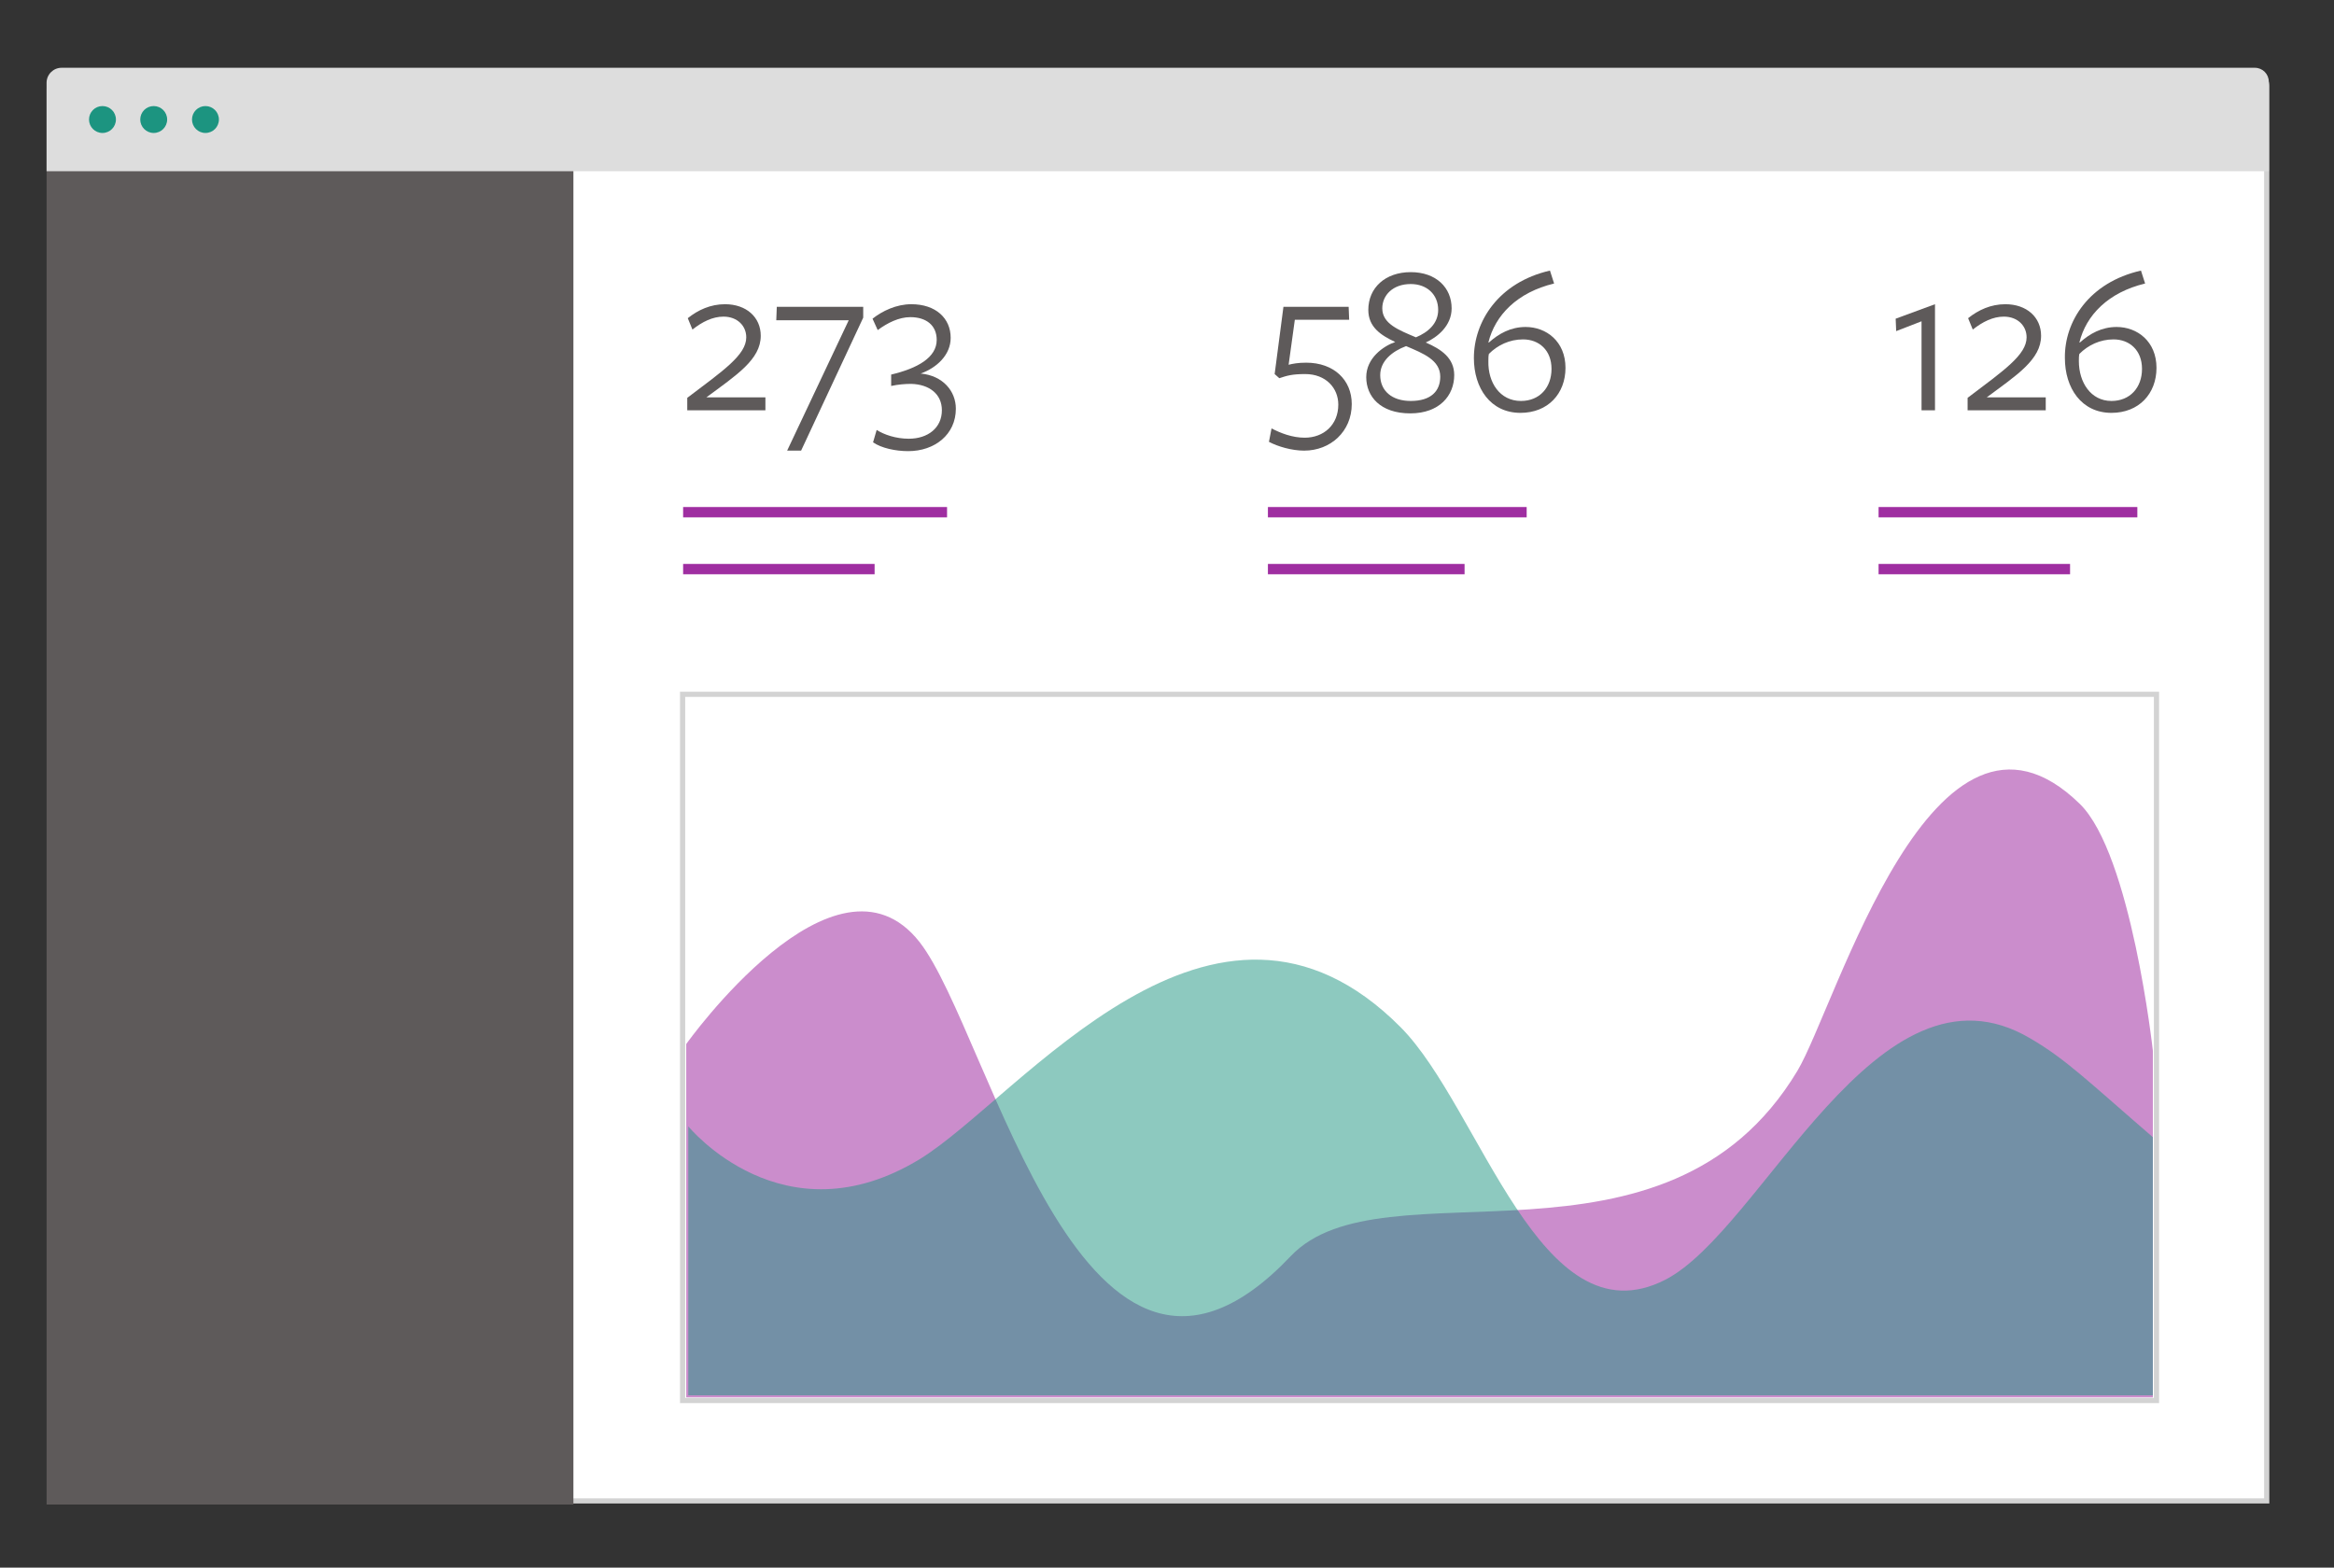 <?xml version="1.0" encoding="utf-8"?>
<!-- Generator: Adobe Illustrator 20.0.0, SVG Export Plug-In . SVG Version: 6.00 Build 0)  -->
<svg version="1.1" id="Layer_1" xmlns="http://www.w3.org/2000/svg" xmlns:xlink="http://www.w3.org/1999/xlink" x="0px" y="0px"
	 viewBox="0 0 451 303" style="enable-background:new 0 0 451 303;" xml:space="preserve">
<rect x="0" y="0" width="451" height="303" fill="#333333" stroke="none"/>
<style type="text/css">
	.st0{fill:#FFFFFF;stroke:#D3D3D3;stroke-miterlimit:10;}
	.st1{fill:#5E5A5A;}
	.st2{fill:#DDDDDD;}
	.st3{fill:#1C9480;}
	.st4{fill:none;stroke:#D3D3D3;stroke-miterlimit:10;}
	.st5{opacity:0.54;fill:#9F2EA1;}
	.st6{opacity:0.5;fill:#1C9480;}
	.st7{fill:#5E5A5A;stroke:#9F2EA1;stroke-width:2;stroke-miterlimit:10;}
</style>
<path class="st0" d="M438,290.1H9.8V16.8c0-1.6,1.3-2.9,2.9-2.9h422.6c1.5,0,2.7,1.2,2.7,2.7V290.1z"/>
<path class="st1" d="M110.8,290.8H9V17.3c0-1.4,1.2-2.6,2.6-2.6h99.2V290.8z"/>
<path class="st2" d="M438.4,33.1H9V16c0-1.6,1.3-2.9,2.9-2.9h423.8c1.5,0,2.7,1.2,2.7,2.7V33.1z"/>
<circle class="st3" cx="19.8" cy="23.1" r="2.6"/>
<circle class="st3" cx="29.7" cy="23.1" r="2.6"/>
<circle class="st3" cx="39.7" cy="23.1" r="2.6"/>
<rect x="131.9" y="134.2" class="st4" width="284.8" height="136.5"/>
<path class="st5" d="M132.6,201.8c0,0,28.8-40.5,45.1-19.7c13.8,17.7,31.7,102.9,71.7,60.7c17.8-18.8,72.4,6.6,97.9-35.8
	c7.5-12.5,26.3-79.3,54.6-51.6c9.9,9.7,14.1,47.7,14.1,47.7v67H132.6V201.8z"/>
<path class="st6" d="M133,217.7c0,0,18.3,22.5,44.8,6.3c19.3-11.9,56.7-61.9,92.9-25.4c15.4,15.6,26.9,61,51,48.8
	c18.9-9.6,41-64.2,70.6-46.7c6.9,4,11.4,8.5,23.7,19.1v49.9H133V217"/>
<g>
	<path class="st1" d="M132.8,79.3v-2.4c7-5.3,11.4-8.3,11.4-11.7c0-2.2-1.7-4-4.4-4c-2.1,0-4.1,1-6,2.5l-0.9-2.2
		c2-1.6,4.4-2.7,7.2-2.7c4.1,0,6.9,2.5,6.9,6.1c0,4.6-4.7,7.6-10.5,11.9c0.1,0,11.4,0,11.4,0v2.5H132.8z"/>
	<path class="st1" d="M150,61.9l0.1-2.6h16.7v2.1l-12,25.7h-2.7L164,61.9H150z"/>
	<path class="st1" d="M184.7,79c0,5-4.1,8.2-9.2,8.2c-2.5,0-5.2-0.6-6.8-1.7l0.7-2.4c1.4,0.9,3.7,1.7,6.2,1.7c3.7,0,6.4-2.1,6.4-5.5
		c0-3.2-2.5-5-5.9-5.1c-1.2,0-2.5,0.1-3.9,0.4v-2.2c5.1-1.2,8.8-3.3,8.8-6.7c0-2.8-2-4.4-5.1-4.4c-2.2,0-4.4,1.1-6.3,2.5l-1-2.2
		c1.9-1.5,4.6-2.8,7.5-2.8c4.7,0,7.6,2.7,7.6,6.5c0,3.3-2.7,5.8-5.8,6.9C182.2,72.6,184.7,75.6,184.7,79z"/>
</g>
<g>
	<path class="st1" d="M252.4,70.1c5.3,0,8.8,3.3,8.8,8c0,5.3-4.1,9-9.2,9c-2.4,0-5.1-0.8-6.8-1.7l0.5-2.6c1.7,0.9,4,1.8,6.4,1.8
		c3.7,0,6.5-2.5,6.5-6.4c0-3.2-2.4-5.9-6.4-5.9c-2.5,0-3.5,0.3-5,0.8l-0.9-0.8l1.7-13h12.6l0.1,2.5h-10.5l-1.2,8.7
		C249.8,70.3,250.8,70.1,252.4,70.1z"/>
	<path class="st1" d="M281,72.5c0,3.9-2.8,7.4-8.5,7.4c-5.8,0-8.5-3.3-8.5-7s3.3-6,5.6-6.8c-2.8-1.3-5.2-2.9-5.2-6.2
		c0-4.3,3.3-7.3,8.2-7.3c4.9,0,7.9,3,7.9,7c0,3.4-2.8,5.6-5,6.6C278.5,67.5,281,69.2,281,72.5z M266.7,72.5c0,3,2.2,5,5.9,5
		c3.9,0,5.7-1.9,5.7-4.7c0-3.2-3.3-4.5-6.6-5.9C269,67.9,266.7,69.8,266.7,72.5z M277.9,59.9c0-3-2.2-5-5.3-5
		c-3.5,0-5.5,2.2-5.5,4.7c0,3,3.2,4.2,6.5,5.6C276,64.2,277.9,62.5,277.9,59.9z"/>
	<path class="st1" d="M299.5,52.3l0.8,2.5c-7.1,1.7-11.4,6.1-12.7,11.4l0.1,0c1.9-1.7,4.2-3,7.1-3c4,0,7.7,2.8,7.7,7.9
		c0,5-3.4,8.7-8.7,8.7c-5.8,0-9-4.8-9-10.6C284.8,62.2,289.5,54.6,299.5,52.3z M293.9,77.5c3.6,0,5.9-2.6,5.9-6.2
		c0-3.6-2.4-5.7-5.5-5.7c-2.6,0-4.9,1.1-6.6,2.8c-0.1,0.4-0.1,0.9-0.1,1.4C287.5,73.9,289.8,77.5,293.9,77.5z"/>
</g>
<line class="st7" x1="132" y1="99" x2="183" y2="99"/>
<line class="st7" x1="132" y1="110" x2="169" y2="110"/>
<line class="st7" x1="245" y1="99" x2="295" y2="99"/>
<line class="st7" x1="245" y1="110" x2="283" y2="110"/>
<g>
	<path class="st1" d="M371.3,62.1l-4.9,1.9l-0.1-2.4l7.6-2.8v20.5h-2.6V62.1z"/>
	<path class="st1" d="M380.2,79.3v-2.4c7-5.3,11.4-8.3,11.4-11.7c0-2.2-1.7-4-4.4-4c-2.1,0-4.1,1-6,2.5l-0.9-2.2
		c2-1.6,4.4-2.7,7.2-2.7c4.1,0,6.9,2.5,6.9,6.1c0,4.6-4.7,7.6-10.5,11.9c0.1,0,11.4,0,11.4,0v2.5H380.2z"/>
	<path class="st1" d="M413.7,52.3l0.8,2.5c-7.1,1.7-11.4,6.1-12.7,11.4l0.1,0c1.9-1.7,4.2-3,7.1-3c4,0,7.7,2.8,7.7,7.9
		c0,5-3.4,8.7-8.7,8.7c-5.8,0-9-4.8-9-10.6C398.9,62.2,403.6,54.6,413.7,52.3z M408,77.5c3.6,0,5.9-2.6,5.9-6.2
		c0-3.6-2.4-5.7-5.5-5.7c-2.6,0-4.9,1.1-6.6,2.8c-0.1,0.4-0.1,0.9-0.1,1.4C401.7,73.9,404,77.5,408,77.5z"/>
</g>
<line class="st7" x1="363" y1="99" x2="413" y2="99"/>
<line class="st7" x1="363" y1="110" x2="400" y2="110"/>
</svg>
